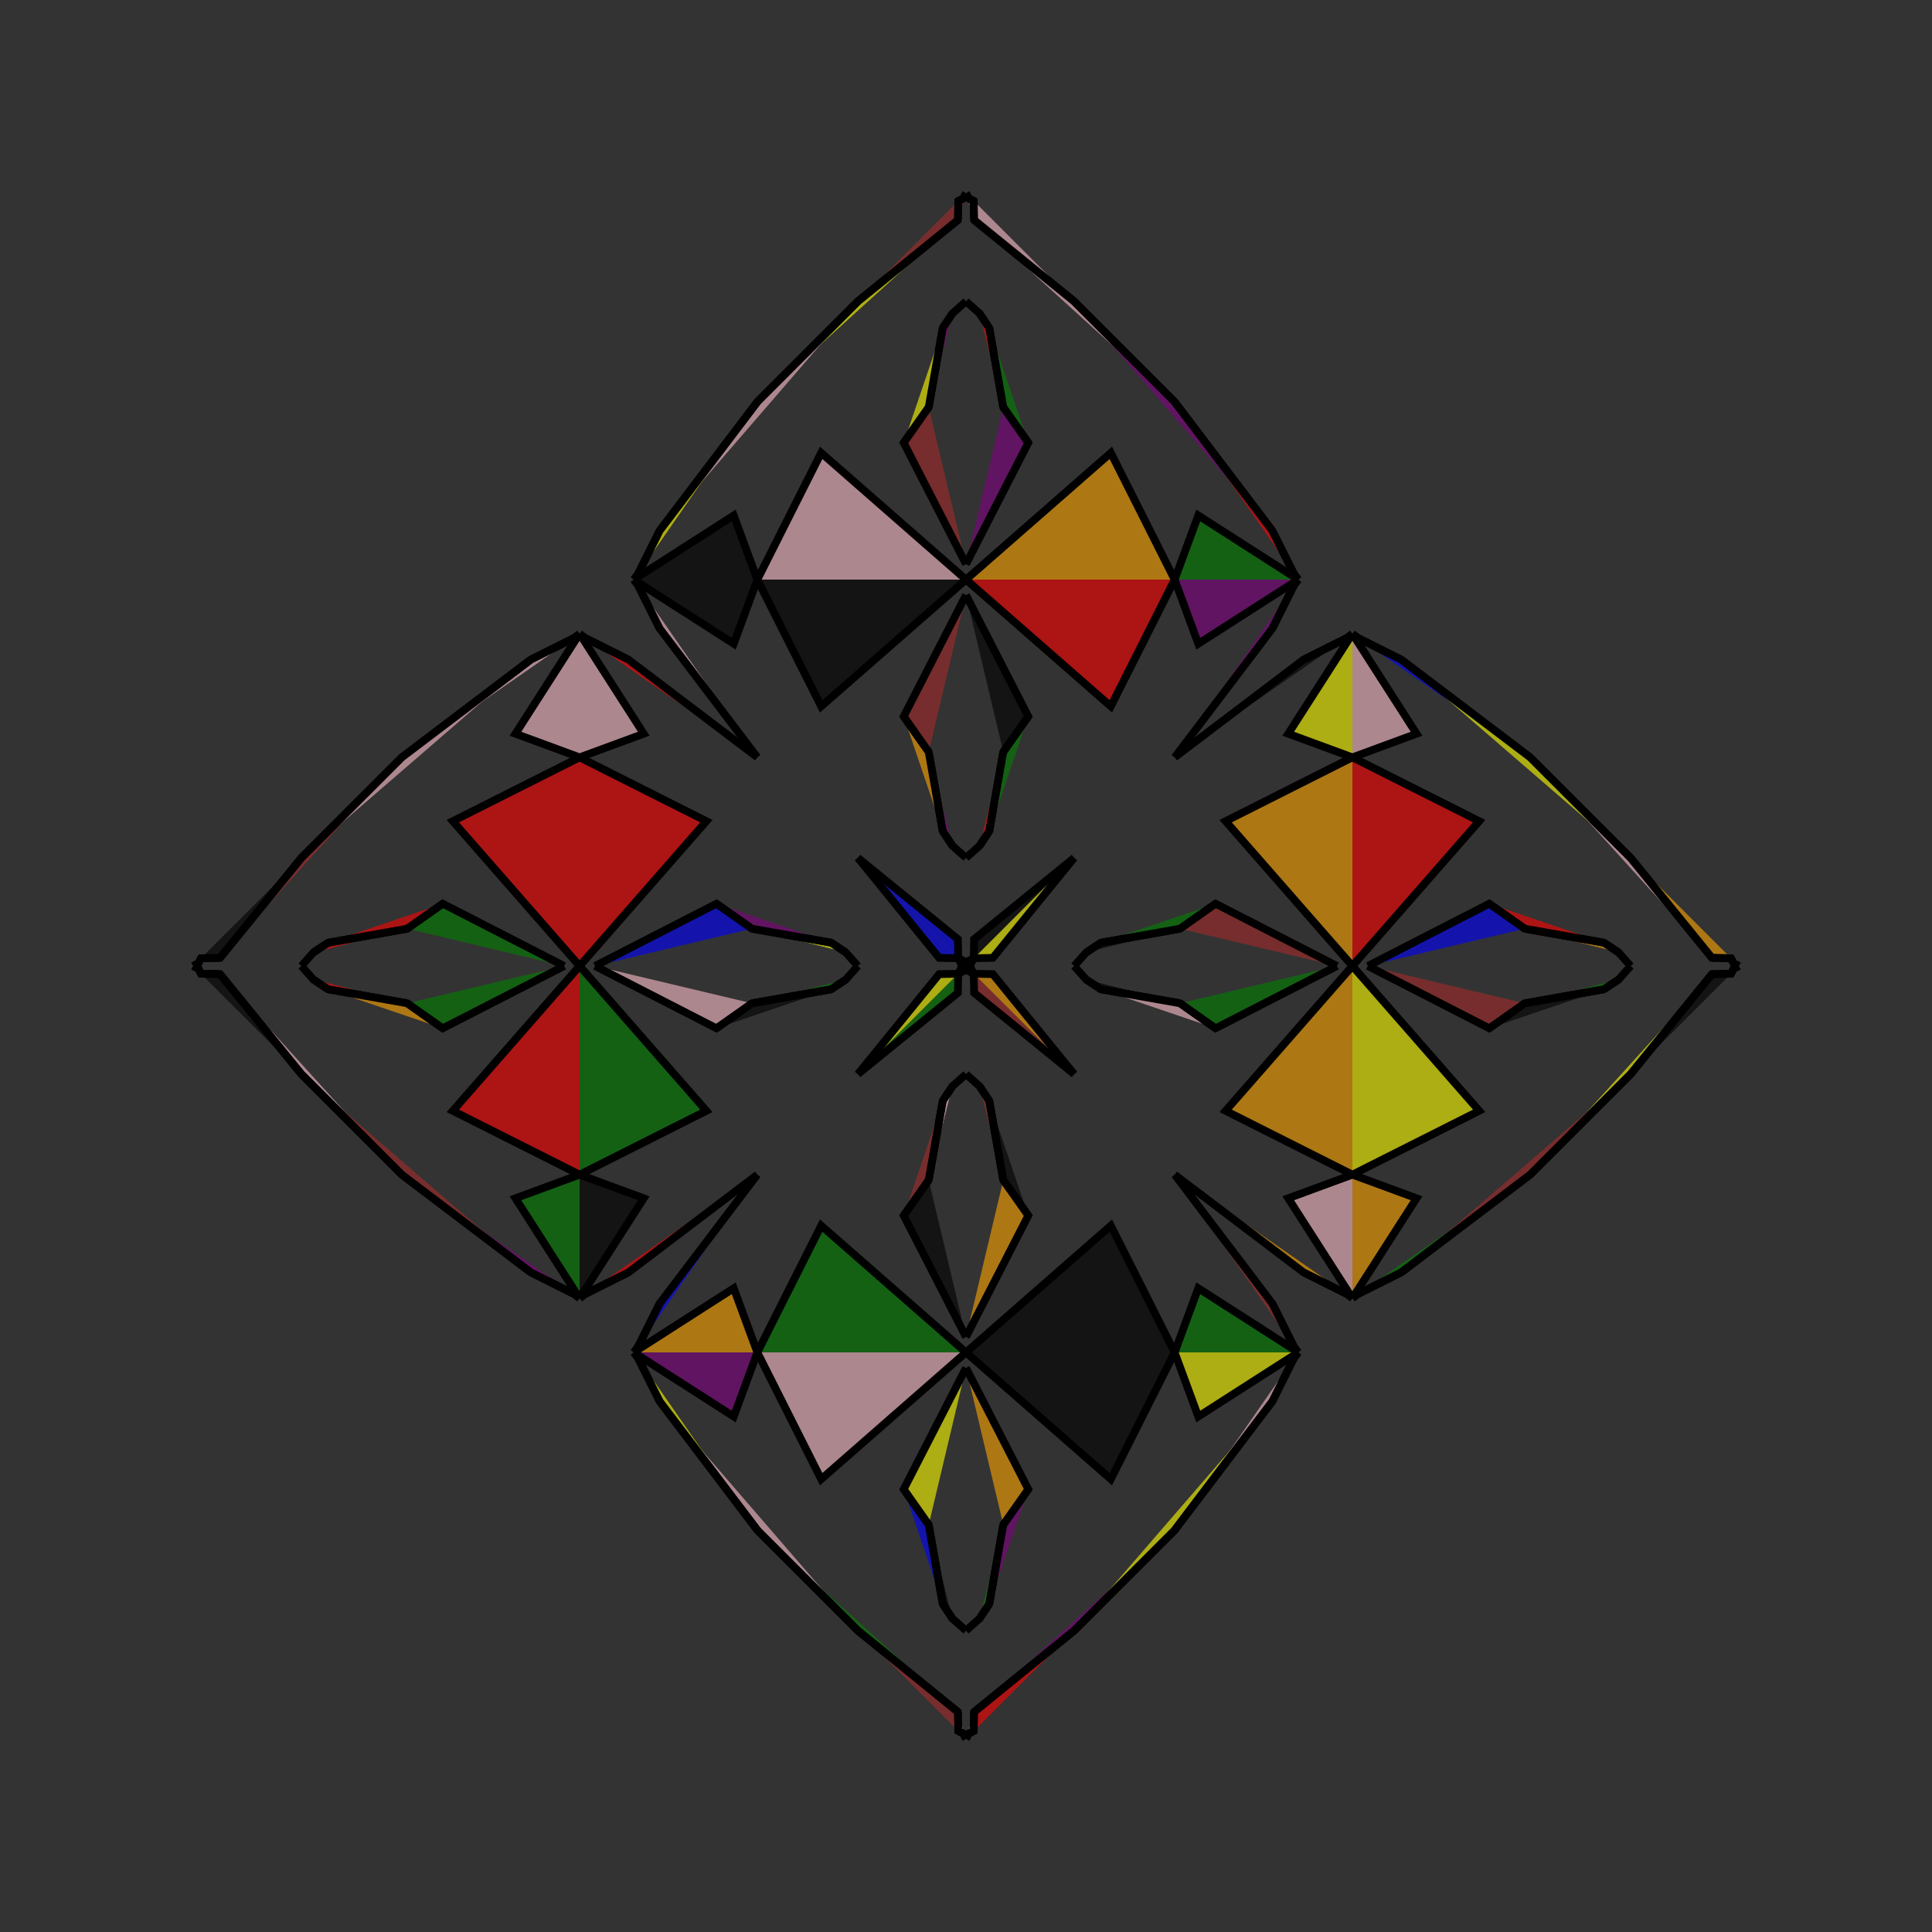 <?xml version="1.0" encoding="UTF-8"?>
<svg xmlns="http://www.w3.org/2000/svg" xmlns:xlink="http://www.w3.org/1999/xlink"
     width="250" height="250" viewBox="-125.0 -125.0 250 250">
<rect x="-125.0" y="-125.0" width="250" height="250" fill="#333333" stroke="none"/>
<defs>
</defs>
<path d="M27.0,73.0 L14.0,86.0 L1.053,96.526" fill="purple" fill-opacity="0.6" stroke="black" stroke-width="1" />
<path d="M27.0,-73.0 L14.0,-86.0 L1.053,-96.526" fill="pink" fill-opacity="0.6" stroke="black" stroke-width="1" />
<path d="M14.0,-0.0 L15.553,-1.753 L17.461,-3.017" fill="blue" fill-opacity="0.6" stroke="black" stroke-width="1" />
<path d="M14.0,-0.0 L15.553,1.753 L17.461,3.017" fill="pink" fill-opacity="0.6" stroke="black" stroke-width="1" />
<path d="M15.553,-1.753 L17.461,-3.017 L27.702,-4.825" fill="black" fill-opacity="0.6" stroke="black" stroke-width="1" />
<path d="M15.553,1.753 L17.461,3.017 L27.702,4.825" fill="black" fill-opacity="0.6" stroke="black" stroke-width="1" />
<path d="M17.461,-3.017 L27.702,-4.825 L32.293,-8.059" fill="green" fill-opacity="0.6" stroke="black" stroke-width="1" />
<path d="M17.461,3.017 L27.702,4.825 L32.293,8.059" fill="pink" fill-opacity="0.6" stroke="black" stroke-width="1" />
<path d="M27.702,-4.825 L32.293,-8.059 L48.0,-0.0" fill="brown" fill-opacity="0.6" stroke="black" stroke-width="1" />
<path d="M27.702,4.825 L32.293,8.059 L48.0,-0.0" fill="green" fill-opacity="0.6" stroke="black" stroke-width="1" />
<path d="M50.0,-0.0 L33.594,-18.741 L50.0,-27.0" fill="orange" fill-opacity="0.6" stroke="black" stroke-width="1" />
<path d="M50.0,-0.0 L33.594,18.741 L50.0,27.0" fill="orange" fill-opacity="0.6" stroke="black" stroke-width="1" />
<path d="M50.0,-27.0 L41.699,-30.055 L50.0,-43.0" fill="yellow" fill-opacity="0.6" stroke="black" stroke-width="1" />
<path d="M50.0,27.0 L41.699,30.055 L50.0,43.0" fill="pink" fill-opacity="0.6" stroke="black" stroke-width="1" />
<path d="M50.0,-43.0 L49.25,-42.433 L43.658,-39.631" fill="black" fill-opacity="0.6" stroke="black" stroke-width="1" />
<path d="M50.0,43.0 L49.25,42.433 L43.658,39.631" fill="pink" fill-opacity="0.6" stroke="black" stroke-width="1" />
<path d="M49.25,-42.433 L43.658,-39.631 L27.0,-27.0" fill="black" fill-opacity="0.6" stroke="black" stroke-width="1" />
<path d="M49.25,42.433 L43.658,39.631 L27.0,27.0" fill="orange" fill-opacity="0.6" stroke="black" stroke-width="1" />
<path d="M39.631,56.342 L27.0,73.0 L14.0,86.0" fill="yellow" fill-opacity="0.6" stroke="black" stroke-width="1" />
<path d="M39.631,-56.342 L27.0,-73.0 L14.0,-86.0" fill="purple" fill-opacity="0.6" stroke="black" stroke-width="1" />
<path d="M14.0,-14.0 L3.474,-1.053 L1.0,-1.0" fill="yellow" fill-opacity="0.6" stroke="black" stroke-width="1" />
<path d="M14.0,14.0 L3.474,1.053 L1.0,1.0" fill="orange" fill-opacity="0.6" stroke="black" stroke-width="1" />
<path d="M1.053,96.526 L1.0,99.0 L0.227,99.387" fill="yellow" fill-opacity="0.6" stroke="black" stroke-width="1" />
<path d="M1.053,-96.526 L1.0,-99.0 L0.227,-99.387" fill="orange" fill-opacity="0.6" stroke="black" stroke-width="1" />
<path d="M1.0,-1.0 L0.613,-0.227 L0.272,-0.173" fill="black" fill-opacity="0.6" stroke="black" stroke-width="1" />
<path d="M1.0,1.0 L0.613,0.227 L0.272,0.173" fill="brown" fill-opacity="0.6" stroke="black" stroke-width="1" />
<path d="M0.613,-0.227 L0.272,-0.173 L0.0,-0.0" fill="pink" fill-opacity="0.6" stroke="black" stroke-width="1" />
<path d="M0.613,0.227 L0.272,0.173 L0.0,-0.0" fill="orange" fill-opacity="0.6" stroke="black" stroke-width="1" />
<path d="M-27.0,73.0 L-14.0,86.0 L-1.053,96.526" fill="green" fill-opacity="0.6" stroke="black" stroke-width="1" />
<path d="M-27.0,-73.0 L-14.0,-86.0 L-1.053,-96.526" fill="yellow" fill-opacity="0.6" stroke="black" stroke-width="1" />
<path d="M-14.0,-0.0 L-15.553,-1.753 L-17.461,-3.017" fill="blue" fill-opacity="0.6" stroke="black" stroke-width="1" />
<path d="M-14.0,-0.0 L-15.553,1.753 L-17.461,3.017" fill="yellow" fill-opacity="0.6" stroke="black" stroke-width="1" />
<path d="M-15.553,-1.753 L-17.461,-3.017 L-27.702,-4.825" fill="yellow" fill-opacity="0.6" stroke="black" stroke-width="1" />
<path d="M-15.553,1.753 L-17.461,3.017 L-27.702,4.825" fill="green" fill-opacity="0.6" stroke="black" stroke-width="1" />
<path d="M-17.461,-3.017 L-27.702,-4.825 L-32.293,-8.059" fill="purple" fill-opacity="0.6" stroke="black" stroke-width="1" />
<path d="M-17.461,3.017 L-27.702,4.825 L-32.293,8.059" fill="black" fill-opacity="0.6" stroke="black" stroke-width="1" />
<path d="M-27.702,-4.825 L-32.293,-8.059 L-48.0,-0.0" fill="blue" fill-opacity="0.6" stroke="black" stroke-width="1" />
<path d="M-27.702,4.825 L-32.293,8.059 L-48.0,-0.0" fill="pink" fill-opacity="0.6" stroke="black" stroke-width="1" />
<path d="M-50.0,-0.0 L-33.594,-18.741 L-50.0,-27.0" fill="red" fill-opacity="0.6" stroke="black" stroke-width="1" />
<path d="M-50.0,-0.0 L-33.594,18.741 L-50.0,27.0" fill="green" fill-opacity="0.6" stroke="black" stroke-width="1" />
<path d="M-50.0,-27.0 L-41.699,-30.055 L-50.0,-43.0" fill="pink" fill-opacity="0.6" stroke="black" stroke-width="1" />
<path d="M-50.0,27.0 L-41.699,30.055 L-50.0,43.0" fill="black" fill-opacity="0.6" stroke="black" stroke-width="1" />
<path d="M-50.0,-43.0 L-49.25,-42.433 L-43.658,-39.631" fill="orange" fill-opacity="0.6" stroke="black" stroke-width="1" />
<path d="M-50.0,43.0 L-49.25,42.433 L-43.658,39.631" fill="brown" fill-opacity="0.6" stroke="black" stroke-width="1" />
<path d="M-49.25,-42.433 L-43.658,-39.631 L-27.0,-27.0" fill="red" fill-opacity="0.6" stroke="black" stroke-width="1" />
<path d="M-49.25,42.433 L-43.658,39.631 L-27.0,27.0" fill="red" fill-opacity="0.6" stroke="black" stroke-width="1" />
<path d="M-39.631,56.342 L-27.0,73.0 L-14.0,86.0" fill="pink" fill-opacity="0.6" stroke="black" stroke-width="1" />
<path d="M-39.631,-56.342 L-27.0,-73.0 L-14.0,-86.0" fill="pink" fill-opacity="0.6" stroke="black" stroke-width="1" />
<path d="M-14.0,-14.0 L-3.474,-1.053 L-1.0,-1.0" fill="blue" fill-opacity="0.6" stroke="black" stroke-width="1" />
<path d="M-14.0,14.0 L-3.474,1.053 L-1.0,1.0" fill="yellow" fill-opacity="0.6" stroke="black" stroke-width="1" />
<path d="M-1.053,96.526 L-1.0,99.0 L-0.227,99.387" fill="pink" fill-opacity="0.6" stroke="black" stroke-width="1" />
<path d="M-1.053,-96.526 L-1.0,-99.0 L-0.227,-99.387" fill="red" fill-opacity="0.6" stroke="black" stroke-width="1" />
<path d="M-1.0,-1.0 L-0.613,-0.227 L-0.272,-0.173" fill="brown" fill-opacity="0.6" stroke="black" stroke-width="1" />
<path d="M-1.0,1.0 L-0.613,0.227 L-0.272,0.173" fill="brown" fill-opacity="0.6" stroke="black" stroke-width="1" />
<path d="M-0.613,-0.227 L-0.272,-0.173 L0.0,-0.0" fill="green" fill-opacity="0.6" stroke="black" stroke-width="1" />
<path d="M-0.613,0.227 L-0.272,0.173 L0.0,-0.0" fill="red" fill-opacity="0.6" stroke="black" stroke-width="1" />
<path d="M73.0,27.0 L86.0,14.0 L96.526,1.053" fill="yellow" fill-opacity="0.6" stroke="black" stroke-width="1" />
<path d="M73.0,-27.0 L86.0,-14.0 L96.526,-1.053" fill="pink" fill-opacity="0.6" stroke="black" stroke-width="1" />
<path d="M86.0,-0.0 L84.447,1.753 L82.539,3.017" fill="purple" fill-opacity="0.6" stroke="black" stroke-width="1" />
<path d="M86.0,-0.0 L84.447,-1.753 L82.539,-3.017" fill="red" fill-opacity="0.6" stroke="black" stroke-width="1" />
<path d="M84.447,1.753 L82.539,3.017 L72.298,4.825" fill="green" fill-opacity="0.6" stroke="black" stroke-width="1" />
<path d="M84.447,-1.753 L82.539,-3.017 L72.298,-4.825" fill="orange" fill-opacity="0.6" stroke="black" stroke-width="1" />
<path d="M82.539,3.017 L72.298,4.825 L67.707,8.059" fill="black" fill-opacity="0.6" stroke="black" stroke-width="1" />
<path d="M82.539,-3.017 L72.298,-4.825 L67.707,-8.059" fill="red" fill-opacity="0.6" stroke="black" stroke-width="1" />
<path d="M72.298,4.825 L67.707,8.059 L52.0,-0.0" fill="brown" fill-opacity="0.6" stroke="black" stroke-width="1" />
<path d="M72.298,-4.825 L67.707,-8.059 L52.0,-0.0" fill="blue" fill-opacity="0.6" stroke="black" stroke-width="1" />
<path d="M50.0,-0.0 L66.406,18.741 L50.0,27.0" fill="yellow" fill-opacity="0.6" stroke="black" stroke-width="1" />
<path d="M50.0,-0.0 L66.406,-18.741 L50.0,-27.0" fill="red" fill-opacity="0.6" stroke="black" stroke-width="1" />
<path d="M50.0,27.0 L58.301,30.055 L50.0,43.0" fill="orange" fill-opacity="0.6" stroke="black" stroke-width="1" />
<path d="M50.0,-27.0 L58.301,-30.055 L50.0,-43.0" fill="pink" fill-opacity="0.6" stroke="black" stroke-width="1" />
<path d="M50.0,43.0 L50.75,42.433 L56.342,39.631" fill="purple" fill-opacity="0.6" stroke="black" stroke-width="1" />
<path d="M50.0,-43.0 L50.75,-42.433 L56.342,-39.631" fill="yellow" fill-opacity="0.6" stroke="black" stroke-width="1" />
<path d="M50.75,42.433 L56.342,39.631 L73.0,27.0" fill="green" fill-opacity="0.6" stroke="black" stroke-width="1" />
<path d="M50.75,-42.433 L56.342,-39.631 L73.0,-27.0" fill="blue" fill-opacity="0.6" stroke="black" stroke-width="1" />
<path d="M56.342,39.631 L73.0,27.0 L86.0,14.0" fill="brown" fill-opacity="0.6" stroke="black" stroke-width="1" />
<path d="M56.342,-39.631 L73.0,-27.0 L86.0,-14.0" fill="yellow" fill-opacity="0.6" stroke="black" stroke-width="1" />
<path d="M86.0,14.0 L96.526,1.053 L99.0,1.0" fill="black" fill-opacity="0.6" stroke="black" stroke-width="1" />
<path d="M86.0,-14.0 L96.526,-1.053 L99.0,-1.0" fill="orange" fill-opacity="0.6" stroke="black" stroke-width="1" />
<path d="M96.526,1.053 L99.0,1.0 L99.387,0.227" fill="green" fill-opacity="0.6" stroke="black" stroke-width="1" />
<path d="M96.526,-1.053 L99.0,-1.0 L99.387,-0.227" fill="black" fill-opacity="0.6" stroke="black" stroke-width="1" />
<path d="M99.0,1.0 L99.387,0.227 L99.728,0.173" fill="green" fill-opacity="0.6" stroke="black" stroke-width="1" />
<path d="M99.0,-1.0 L99.387,-0.227 L99.728,-0.173" fill="brown" fill-opacity="0.6" stroke="black" stroke-width="1" />
<path d="M99.387,0.227 L99.728,0.173 L100.0,-0.0" fill="blue" fill-opacity="0.6" stroke="black" stroke-width="1" />
<path d="M99.387,-0.227 L99.728,-0.173 L100.0,-0.0" fill="black" fill-opacity="0.6" stroke="black" stroke-width="1" />
<path d="M0.0,-14.0 L1.753,-15.553 L3.017,-17.461" fill="orange" fill-opacity="0.6" stroke="black" stroke-width="1" />
<path d="M0.0,14.0 L1.753,15.553 L3.017,17.461" fill="brown" fill-opacity="0.6" stroke="black" stroke-width="1" />
<path d="M0.0,86.0 L1.753,84.447 L3.017,82.539" fill="blue" fill-opacity="0.6" stroke="black" stroke-width="1" />
<path d="M0.0,-86.0 L1.753,-84.447 L3.017,-82.539" fill="brown" fill-opacity="0.6" stroke="black" stroke-width="1" />
<path d="M1.753,-15.553 L3.017,-17.461 L4.825,-27.702" fill="red" fill-opacity="0.6" stroke="black" stroke-width="1" />
<path d="M1.753,15.553 L3.017,17.461 L4.825,27.702" fill="brown" fill-opacity="0.6" stroke="black" stroke-width="1" />
<path d="M1.753,84.447 L3.017,82.539 L4.825,72.298" fill="green" fill-opacity="0.6" stroke="black" stroke-width="1" />
<path d="M1.753,-84.447 L3.017,-82.539 L4.825,-72.298" fill="red" fill-opacity="0.6" stroke="black" stroke-width="1" />
<path d="M3.017,-17.461 L4.825,-27.702 L8.059,-32.293" fill="green" fill-opacity="0.6" stroke="black" stroke-width="1" />
<path d="M3.017,17.461 L4.825,27.702 L8.059,32.293" fill="black" fill-opacity="0.6" stroke="black" stroke-width="1" />
<path d="M3.017,82.539 L4.825,72.298 L8.059,67.707" fill="purple" fill-opacity="0.6" stroke="black" stroke-width="1" />
<path d="M3.017,-82.539 L4.825,-72.298 L8.059,-67.707" fill="green" fill-opacity="0.6" stroke="black" stroke-width="1" />
<path d="M4.825,-27.702 L8.059,-32.293 L0.0,-48.0" fill="black" fill-opacity="0.6" stroke="black" stroke-width="1" />
<path d="M4.825,27.702 L8.059,32.293 L0.0,48.0" fill="orange" fill-opacity="0.6" stroke="black" stroke-width="1" />
<path d="M4.825,72.298 L8.059,67.707 L0.0,52.0" fill="orange" fill-opacity="0.6" stroke="black" stroke-width="1" />
<path d="M4.825,-72.298 L8.059,-67.707 L0.0,-52.0" fill="purple" fill-opacity="0.6" stroke="black" stroke-width="1" />
<path d="M0.0,-50.0 L18.741,-33.594 L27.0,-50.0" fill="red" fill-opacity="0.6" stroke="black" stroke-width="1" />
<path d="M0.0,50.0 L18.741,33.594 L27.0,50.0" fill="black" fill-opacity="0.6" stroke="black" stroke-width="1" />
<path d="M0.0,50.0 L18.741,66.406 L27.0,50.0" fill="black" fill-opacity="0.6" stroke="black" stroke-width="1" />
<path d="M0.0,-50.0 L18.741,-66.406 L27.0,-50.0" fill="orange" fill-opacity="0.6" stroke="black" stroke-width="1" />
<path d="M27.0,-50.0 L30.055,-41.699 L43.0,-50.0" fill="purple" fill-opacity="0.6" stroke="black" stroke-width="1" />
<path d="M27.0,50.0 L30.055,41.699 L43.0,50.0" fill="green" fill-opacity="0.6" stroke="black" stroke-width="1" />
<path d="M27.0,50.0 L30.055,58.301 L43.0,50.0" fill="yellow" fill-opacity="0.6" stroke="black" stroke-width="1" />
<path d="M27.0,-50.0 L30.055,-58.301 L43.0,-50.0" fill="green" fill-opacity="0.6" stroke="black" stroke-width="1" />
<path d="M43.0,-50.0 L42.433,-49.25 L39.631,-43.658" fill="pink" fill-opacity="0.6" stroke="black" stroke-width="1" />
<path d="M43.0,50.0 L42.433,49.25 L39.631,43.658" fill="green" fill-opacity="0.6" stroke="black" stroke-width="1" />
<path d="M43.0,50.0 L42.433,50.75 L39.631,56.342" fill="black" fill-opacity="0.6" stroke="black" stroke-width="1" />
<path d="M43.0,-50.0 L42.433,-50.75 L39.631,-56.342" fill="red" fill-opacity="0.6" stroke="black" stroke-width="1" />
<path d="M42.433,-49.25 L39.631,-43.658 L27.0,-27.0" fill="purple" fill-opacity="0.6" stroke="black" stroke-width="1" />
<path d="M42.433,49.25 L39.631,43.658 L27.0,27.0" fill="brown" fill-opacity="0.6" stroke="black" stroke-width="1" />
<path d="M42.433,50.75 L39.631,56.342 L27.0,73.0" fill="pink" fill-opacity="0.6" stroke="black" stroke-width="1" />
<path d="M42.433,-50.75 L39.631,-56.342 L27.0,-73.0" fill="red" fill-opacity="0.6" stroke="black" stroke-width="1" />
<path d="M14.0,-14.0 L1.053,-3.474 L1.0,-1.0" fill="black" fill-opacity="0.6" stroke="black" stroke-width="1" />
<path d="M14.0,14.0 L1.053,3.474 L1.0,1.0" fill="brown" fill-opacity="0.6" stroke="black" stroke-width="1" />
<path d="M14.0,86.0 L1.053,96.526 L1.0,99.0" fill="red" fill-opacity="0.6" stroke="black" stroke-width="1" />
<path d="M14.0,-86.0 L1.053,-96.526 L1.0,-99.0" fill="pink" fill-opacity="0.6" stroke="black" stroke-width="1" />
<path d="M1.0,-1.0 L0.227,-0.613 L0.173,-0.272" fill="purple" fill-opacity="0.6" stroke="black" stroke-width="1" />
<path d="M1.0,1.0 L0.227,0.613 L0.173,0.272" fill="red" fill-opacity="0.6" stroke="black" stroke-width="1" />
<path d="M1.0,99.0 L0.227,99.387 L0.173,99.728" fill="yellow" fill-opacity="0.6" stroke="black" stroke-width="1" />
<path d="M1.0,-99.0 L0.227,-99.387 L0.173,-99.728" fill="blue" fill-opacity="0.6" stroke="black" stroke-width="1" />
<path d="M0.227,-0.613 L0.173,-0.272 L0.0,-0.0" fill="blue" fill-opacity="0.6" stroke="black" stroke-width="1" />
<path d="M0.227,0.613 L0.173,0.272 L0.0,-0.0" fill="orange" fill-opacity="0.6" stroke="black" stroke-width="1" />
<path d="M0.227,99.387 L0.173,99.728 L0.0,100.0" fill="brown" fill-opacity="0.6" stroke="black" stroke-width="1" />
<path d="M0.227,-99.387 L0.173,-99.728 L0.0,-100.0" fill="blue" fill-opacity="0.6" stroke="black" stroke-width="1" />
<path d="M0.0,86.0 L-1.753,84.447 L-3.017,82.539" fill="purple" fill-opacity="0.6" stroke="black" stroke-width="1" />
<path d="M0.0,-14.0 L-1.753,-15.553 L-3.017,-17.461" fill="black" fill-opacity="0.6" stroke="black" stroke-width="1" />
<path d="M0.0,14.0 L-1.753,15.553 L-3.017,17.461" fill="orange" fill-opacity="0.6" stroke="black" stroke-width="1" />
<path d="M0.0,-86.0 L-1.753,-84.447 L-3.017,-82.539" fill="red" fill-opacity="0.6" stroke="black" stroke-width="1" />
<path d="M-1.753,84.447 L-3.017,82.539 L-4.825,72.298" fill="black" fill-opacity="0.6" stroke="black" stroke-width="1" />
<path d="M-1.753,-15.553 L-3.017,-17.461 L-4.825,-27.702" fill="purple" fill-opacity="0.6" stroke="black" stroke-width="1" />
<path d="M-1.753,15.553 L-3.017,17.461 L-4.825,27.702" fill="pink" fill-opacity="0.6" stroke="black" stroke-width="1" />
<path d="M-1.753,-84.447 L-3.017,-82.539 L-4.825,-72.298" fill="purple" fill-opacity="0.6" stroke="black" stroke-width="1" />
<path d="M-3.017,82.539 L-4.825,72.298 L-8.059,67.707" fill="blue" fill-opacity="0.6" stroke="black" stroke-width="1" />
<path d="M-3.017,-17.461 L-4.825,-27.702 L-8.059,-32.293" fill="orange" fill-opacity="0.6" stroke="black" stroke-width="1" />
<path d="M-3.017,17.461 L-4.825,27.702 L-8.059,32.293" fill="brown" fill-opacity="0.6" stroke="black" stroke-width="1" />
<path d="M-3.017,-82.539 L-4.825,-72.298 L-8.059,-67.707" fill="yellow" fill-opacity="0.6" stroke="black" stroke-width="1" />
<path d="M-4.825,72.298 L-8.059,67.707 L0.0,52.0" fill="yellow" fill-opacity="0.6" stroke="black" stroke-width="1" />
<path d="M-4.825,-27.702 L-8.059,-32.293 L0.0,-48.0" fill="brown" fill-opacity="0.6" stroke="black" stroke-width="1" />
<path d="M-4.825,27.702 L-8.059,32.293 L0.0,48.0" fill="black" fill-opacity="0.6" stroke="black" stroke-width="1" />
<path d="M-4.825,-72.298 L-8.059,-67.707 L0.0,-52.0" fill="brown" fill-opacity="0.6" stroke="black" stroke-width="1" />
<path d="M0.0,50.0 L-18.741,66.406 L-27.0,50.0" fill="pink" fill-opacity="0.6" stroke="black" stroke-width="1" />
<path d="M0.0,-50.0 L-18.741,-33.594 L-27.0,-50.0" fill="black" fill-opacity="0.6" stroke="black" stroke-width="1" />
<path d="M0.0,50.0 L-18.741,33.594 L-27.0,50.0" fill="green" fill-opacity="0.6" stroke="black" stroke-width="1" />
<path d="M0.0,-50.0 L-18.741,-66.406 L-27.0,-50.0" fill="pink" fill-opacity="0.6" stroke="black" stroke-width="1" />
<path d="M-27.0,50.0 L-30.055,58.301 L-43.0,50.0" fill="purple" fill-opacity="0.6" stroke="black" stroke-width="1" />
<path d="M-27.0,-50.0 L-30.055,-41.699 L-43.0,-50.0" fill="black" fill-opacity="0.6" stroke="black" stroke-width="1" />
<path d="M-27.0,50.0 L-30.055,41.699 L-43.0,50.0" fill="orange" fill-opacity="0.6" stroke="black" stroke-width="1" />
<path d="M-27.0,-50.0 L-30.055,-58.301 L-43.0,-50.0" fill="black" fill-opacity="0.6" stroke="black" stroke-width="1" />
<path d="M-43.0,50.0 L-42.433,50.75 L-39.631,56.342" fill="purple" fill-opacity="0.6" stroke="black" stroke-width="1" />
<path d="M-43.0,-50.0 L-42.433,-49.25 L-39.631,-43.658" fill="blue" fill-opacity="0.6" stroke="black" stroke-width="1" />
<path d="M-43.0,50.0 L-42.433,49.25 L-39.631,43.658" fill="yellow" fill-opacity="0.6" stroke="black" stroke-width="1" />
<path d="M-43.0,-50.0 L-42.433,-50.75 L-39.631,-56.342" fill="red" fill-opacity="0.6" stroke="black" stroke-width="1" />
<path d="M-42.433,50.75 L-39.631,56.342 L-27.0,73.0" fill="yellow" fill-opacity="0.6" stroke="black" stroke-width="1" />
<path d="M-42.433,-49.25 L-39.631,-43.658 L-27.0,-27.0" fill="pink" fill-opacity="0.6" stroke="black" stroke-width="1" />
<path d="M-42.433,49.25 L-39.631,43.658 L-27.0,27.0" fill="blue" fill-opacity="0.6" stroke="black" stroke-width="1" />
<path d="M-42.433,-50.75 L-39.631,-56.342 L-27.0,-73.0" fill="yellow" fill-opacity="0.6" stroke="black" stroke-width="1" />
<path d="M-14.0,86.0 L-1.053,96.526 L-1.0,99.0" fill="brown" fill-opacity="0.6" stroke="black" stroke-width="1" />
<path d="M-14.0,-14.0 L-1.053,-3.474 L-1.0,-1.0" fill="blue" fill-opacity="0.6" stroke="black" stroke-width="1" />
<path d="M-14.0,14.0 L-1.053,3.474 L-1.0,1.0" fill="green" fill-opacity="0.6" stroke="black" stroke-width="1" />
<path d="M-14.0,-86.0 L-1.053,-96.526 L-1.0,-99.0" fill="brown" fill-opacity="0.6" stroke="black" stroke-width="1" />
<path d="M-1.0,99.0 L-0.227,99.387 L-0.173,99.728" fill="brown" fill-opacity="0.6" stroke="black" stroke-width="1" />
<path d="M-1.0,-1.0 L-0.227,-0.613 L-0.173,-0.272" fill="purple" fill-opacity="0.6" stroke="black" stroke-width="1" />
<path d="M-1.0,1.0 L-0.227,0.613 L-0.173,0.272" fill="purple" fill-opacity="0.6" stroke="black" stroke-width="1" />
<path d="M-1.0,-99.0 L-0.227,-99.387 L-0.173,-99.728" fill="brown" fill-opacity="0.6" stroke="black" stroke-width="1" />
<path d="M-0.227,99.387 L-0.173,99.728 L0.0,100.0" fill="purple" fill-opacity="0.6" stroke="black" stroke-width="1" />
<path d="M-0.227,-0.613 L-0.173,-0.272 L0.0,-0.0" fill="orange" fill-opacity="0.6" stroke="black" stroke-width="1" />
<path d="M-0.227,0.613 L-0.173,0.272 L0.0,-0.0" fill="black" fill-opacity="0.6" stroke="black" stroke-width="1" />
<path d="M-0.227,-99.387 L-0.173,-99.728 L0.0,-100.0" fill="brown" fill-opacity="0.6" stroke="black" stroke-width="1" />
<path d="M-73.0,-27.0 L-86.0,-14.0 L-96.526,-1.053" fill="brown" fill-opacity="0.6" stroke="black" stroke-width="1" />
<path d="M-73.0,27.0 L-86.0,14.0 L-96.526,1.053" fill="pink" fill-opacity="0.6" stroke="black" stroke-width="1" />
<path d="M-86.0,-0.0 L-84.447,-1.753 L-82.539,-3.017" fill="green" fill-opacity="0.6" stroke="black" stroke-width="1" />
<path d="M-86.0,-0.0 L-84.447,1.753 L-82.539,3.017" fill="red" fill-opacity="0.6" stroke="black" stroke-width="1" />
<path d="M-84.447,-1.753 L-82.539,-3.017 L-72.298,-4.825" fill="red" fill-opacity="0.6" stroke="black" stroke-width="1" />
<path d="M-84.447,1.753 L-82.539,3.017 L-72.298,4.825" fill="red" fill-opacity="0.6" stroke="black" stroke-width="1" />
<path d="M-82.539,-3.017 L-72.298,-4.825 L-67.707,-8.059" fill="red" fill-opacity="0.6" stroke="black" stroke-width="1" />
<path d="M-82.539,3.017 L-72.298,4.825 L-67.707,8.059" fill="orange" fill-opacity="0.6" stroke="black" stroke-width="1" />
<path d="M-72.298,-4.825 L-67.707,-8.059 L-52.0,-0.0" fill="green" fill-opacity="0.6" stroke="black" stroke-width="1" />
<path d="M-72.298,4.825 L-67.707,8.059 L-52.0,-0.0" fill="green" fill-opacity="0.6" stroke="black" stroke-width="1" />
<path d="M-50.0,-0.0 L-66.406,-18.741 L-50.0,-27.0" fill="red" fill-opacity="0.6" stroke="black" stroke-width="1" />
<path d="M-50.0,-0.0 L-66.406,18.741 L-50.0,27.0" fill="red" fill-opacity="0.6" stroke="black" stroke-width="1" />
<path d="M-50.0,-27.0 L-58.301,-30.055 L-50.0,-43.0" fill="pink" fill-opacity="0.6" stroke="black" stroke-width="1" />
<path d="M-50.0,27.0 L-58.301,30.055 L-50.0,43.0" fill="green" fill-opacity="0.6" stroke="black" stroke-width="1" />
<path d="M-50.0,-43.0 L-50.75,-42.433 L-56.342,-39.631" fill="red" fill-opacity="0.6" stroke="black" stroke-width="1" />
<path d="M-50.0,43.0 L-50.75,42.433 L-56.342,39.631" fill="purple" fill-opacity="0.6" stroke="black" stroke-width="1" />
<path d="M-50.75,-42.433 L-56.342,-39.631 L-73.0,-27.0" fill="pink" fill-opacity="0.6" stroke="black" stroke-width="1" />
<path d="M-50.75,42.433 L-56.342,39.631 L-73.0,27.0" fill="purple" fill-opacity="0.6" stroke="black" stroke-width="1" />
<path d="M-56.342,-39.631 L-73.0,-27.0 L-86.0,-14.0" fill="pink" fill-opacity="0.6" stroke="black" stroke-width="1" />
<path d="M-56.342,39.631 L-73.0,27.0 L-86.0,14.0" fill="brown" fill-opacity="0.6" stroke="black" stroke-width="1" />
<path d="M-86.0,-14.0 L-96.526,-1.053 L-99.0,-1.0" fill="black" fill-opacity="0.6" stroke="black" stroke-width="1" />
<path d="M-86.0,14.0 L-96.526,1.053 L-99.0,1.0" fill="black" fill-opacity="0.6" stroke="black" stroke-width="1" />
<path d="M-96.526,-1.053 L-99.0,-1.0 L-99.387,-0.227" fill="blue" fill-opacity="0.6" stroke="black" stroke-width="1" />
<path d="M-96.526,1.053 L-99.0,1.0 L-99.387,0.227" fill="purple" fill-opacity="0.6" stroke="black" stroke-width="1" />
<path d="M-99.0,-1.0 L-99.387,-0.227 L-99.728,-0.173" fill="pink" fill-opacity="0.6" stroke="black" stroke-width="1" />
<path d="M-99.0,1.0 L-99.387,0.227 L-99.728,0.173" fill="green" fill-opacity="0.6" stroke="black" stroke-width="1" />
<path d="M-99.387,-0.227 L-99.728,-0.173 L-100.0,-0.0" fill="green" fill-opacity="0.6" stroke="black" stroke-width="1" />
<path d="M-99.387,0.227 L-99.728,0.173 L-100.0,-0.0" fill="green" fill-opacity="0.6" stroke="black" stroke-width="1" />
</svg>